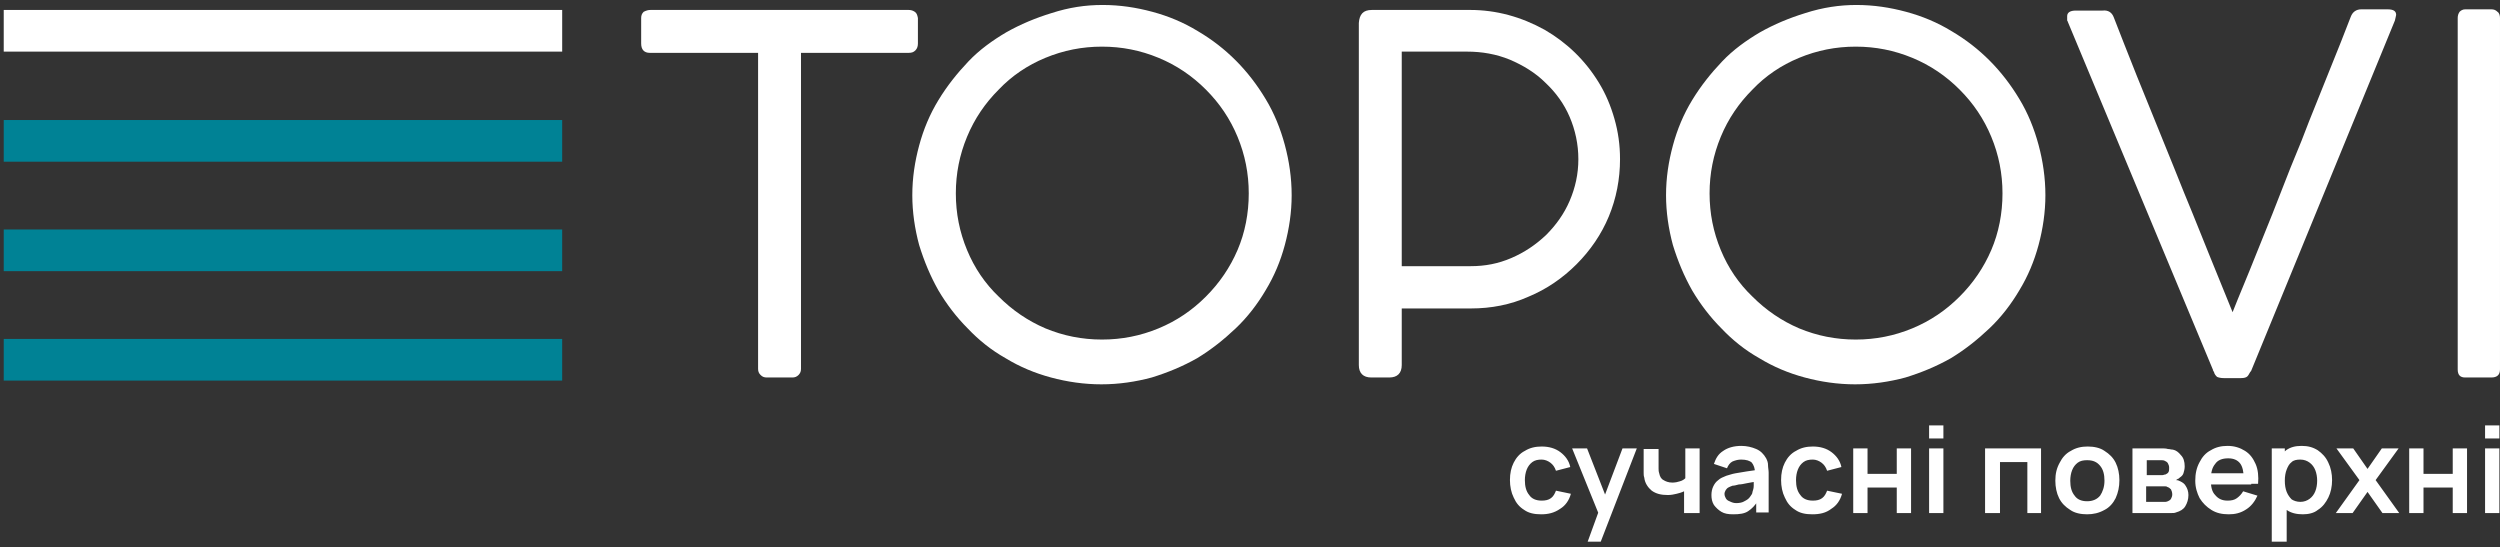 <svg width="402" height="88" viewBox="0 0 402 88" fill="none" xmlns="http://www.w3.org/2000/svg">
<rect x="0" y="0" width="402" height="88" fill="#333333" stroke="none"/>
<path d="M298.5 0.8C301.3 0.8 303.9 1.2 306.5 1.9C309.1 2.6 311.5 3.6 313.8 5C318.4 7.7 322 11.4 324.7 15.9C326.1 18.2 327.1 20.7 327.8 23.3C328.5 25.9 328.9 28.6 328.9 31.4C328.9 34.1 328.5 36.8 327.8 39.4C327.1 42 326.1 44.4 324.7 46.7C323.4 48.9 321.8 51 319.9 52.8C318 54.6 316 56.2 313.7 57.6C311.4 58.9 309 59.9 306.4 60.7C303.8 61.4 301.1 61.8 298.3 61.8C295.5 61.8 292.8 61.4 290.2 60.7C287.6 60 285.2 59 282.9 57.6C280.6 56.3 278.6 54.7 276.8 52.8C275 51 273.4 48.9 272.1 46.7C270.8 44.4 269.8 42 269 39.4C268.3 36.8 267.9 34.1 267.9 31.4C267.9 28.6 268.3 26 269 23.4C269.7 20.8 270.7 18.4 272.1 16.1C273.5 13.8 275.1 11.8 276.9 9.9C278.7 8 280.8 6.5 283 5.2C285.3 3.9 287.7 2.9 290.3 2.1C293.1 1.2 295.8 0.8 298.5 0.8ZM274.9 31.1C274.9 34.3 275.5 37.3 276.7 40.2C277.9 43.1 279.6 45.6 281.8 47.7C284 49.9 286.5 51.6 289.3 52.8C292.2 54 295.2 54.6 298.4 54.6C301.6 54.6 304.6 54 307.5 52.8C310.4 51.6 312.9 49.9 315.1 47.7C317.3 45.5 319 43 320.2 40.2C321.4 37.4 322 34.3 322 31.1C322 27.9 321.4 24.9 320.2 22C319 19.1 317.3 16.6 315.1 14.4C312.9 12.2 310.4 10.5 307.5 9.3C304.6 8.1 301.6 7.5 298.4 7.5C295.2 7.5 292.2 8.1 289.3 9.3C286.4 10.5 283.9 12.2 281.8 14.4C279.6 16.6 277.9 19.1 276.7 22C275.5 24.9 274.9 27.9 274.9 31.1Z" fill="white"/>
<path d="M339.9 2.8L341.5 6.9C342.6 9.7 344.3 14 346.6 19.6L349.6 27C350.7 29.8 351.7 32.2 352.6 34.4L355.3 41.1L359 50.2C360.1 47.4 361.4 44.4 362.7 41.1L365.4 34.4L368.3 27L370.1 22.6L371.3 19.5C372.9 15.5 374.6 11.3 376.4 6.8L378 2.7C378.3 1.9 378.9 1.5 379.7 1.5H383.9C384.9 1.5 385.3 1.8 385.3 2.4C385.3 2.5 385.2 2.8 385.1 3.3L362 59.6L361.9 59.8V59.7C361.7 60 361.6 60.3 361.4 60.5C361.2 60.7 360.9 60.8 360.3 60.8H357.6C357.1 60.8 356.7 60.7 356.5 60.6C356.3 60.4 356.1 60.2 356 59.8L355.8 59.5L355.9 59.6L332.5 3.5C332.5 3.5 332.5 3.4 332.4 3.3C332.4 3.2 332.4 3 332.4 2.6C332.4 2 332.9 1.7 333.8 1.7H338.1C339 1.6 339.6 2 339.9 2.8Z" fill="white"/>
<path d="M395.199 59.4V2.9C395.199 2.5 395.299 2.2 395.499 1.9C395.699 1.7 395.999 1.5 396.399 1.5H400.599C400.999 1.5 401.299 1.6 401.599 1.9C401.899 2.1 401.999 2.5 401.999 2.9V59.4C401.999 60.3 401.499 60.7 400.599 60.7H396.399C395.599 60.7 395.199 60.3 395.199 59.4Z" fill="white"/>
<path d="M90.4 1.6H0.6V8.3H90.4V1.6Z" fill="white"/>
<path d="M104.6 1.6H146.1C146.5 1.6 146.8 1.7 147.1 1.9C147.4 2.1 147.5 2.4 147.6 2.9V7C147.6 7.4 147.5 7.8 147.2 8.1C146.9 8.4 146.6 8.5 146.1 8.5H128.8V59.3C128.8 59.7 128.7 60 128.4 60.3C128.1 60.6 127.8 60.7 127.4 60.7H123.3C122.9 60.7 122.6 60.6 122.3 60.3C122 60 121.9 59.7 121.9 59.3V8.5H104.5C103.6 8.5 103.1 8 103.1 7V2.9C103.1 2.5 103.2 2.2 103.5 1.9C103.9 1.7 104.2 1.6 104.6 1.6Z" fill="white"/>
<path d="M177.299 0.8C180.099 0.8 182.699 1.2 185.299 1.9C187.899 2.6 190.299 3.6 192.599 5C197.199 7.7 200.799 11.4 203.499 15.9C204.899 18.2 205.899 20.7 206.599 23.3C207.299 25.9 207.699 28.6 207.699 31.4C207.699 34.1 207.299 36.8 206.599 39.4C205.899 42 204.899 44.4 203.499 46.7C202.199 48.9 200.599 51 198.699 52.8C196.799 54.6 194.799 56.2 192.499 57.6C190.199 58.9 187.799 59.9 185.199 60.7C182.599 61.4 179.899 61.8 177.099 61.8C174.299 61.8 171.599 61.4 168.999 60.7C166.399 60 163.999 59 161.699 57.6C159.399 56.3 157.399 54.7 155.599 52.8C153.799 51 152.199 48.9 150.899 46.7C149.599 44.4 148.599 42 147.799 39.4C147.099 36.8 146.699 34.1 146.699 31.4C146.699 28.6 147.099 26 147.799 23.4C148.499 20.8 149.499 18.4 150.899 16.1C152.299 13.8 153.899 11.8 155.699 9.9C157.499 8 159.599 6.5 161.799 5.2C164.099 3.9 166.499 2.9 169.099 2.1C171.899 1.2 174.499 0.8 177.299 0.8ZM153.699 31.1C153.699 34.3 154.299 37.3 155.499 40.2C156.699 43.1 158.399 45.6 160.599 47.7C162.799 49.9 165.299 51.6 168.099 52.8C170.999 54 173.999 54.6 177.199 54.6C180.399 54.6 183.399 54 186.299 52.8C189.199 51.6 191.699 49.9 193.899 47.7C196.099 45.5 197.799 43 198.999 40.2C200.199 37.4 200.799 34.3 200.799 31.1C200.799 27.9 200.199 24.9 198.999 22C197.799 19.1 196.099 16.6 193.899 14.4C191.699 12.2 189.199 10.5 186.299 9.3C183.399 8.1 180.399 7.5 177.199 7.5C173.999 7.5 170.999 8.1 168.099 9.3C165.199 10.5 162.699 12.2 160.599 14.4C158.399 16.6 156.699 19.1 155.499 22C154.299 24.9 153.699 27.9 153.699 31.1Z" fill="white"/>
<path d="M220.6 1.6H236.4C240.6 1.6 244.6 2.7 248.4 4.8C252 6.9 254.9 9.7 257.1 13.3C258.2 15.1 259 17 259.6 19.1C260.2 21.2 260.5 23.3 260.5 25.6C260.5 28.8 259.9 31.9 258.7 34.8C257.5 37.7 255.7 40.3 253.5 42.5C251.3 44.7 248.7 46.5 245.8 47.7C242.9 49 239.8 49.6 236.5 49.6H225.4V58.7C225.4 60 224.7 60.7 223.4 60.7H220.5C219.2 60.7 218.5 60 218.5 58.7V3.7C218.6 2.3 219.2 1.6 220.6 1.6ZM225.4 8.3V42.8H236.5C238.8 42.8 240.9 42.4 243 41.5C245.1 40.6 246.9 39.4 248.6 37.8C250.2 36.2 251.5 34.4 252.4 32.3C253.3 30.2 253.8 28 253.8 25.6C253.8 23.2 253.3 20.9 252.4 18.8C251.5 16.7 250.2 14.9 248.5 13.3C246.9 11.7 244.9 10.5 242.8 9.6C240.6 8.7 238.3 8.3 235.9 8.3H225.4Z" fill="white"/>
<path d="M399.599 82.5V72.1H401.899V82.5H399.599ZM399.599 70.5V68.4H401.899V70.5H399.599ZM387.399 82.5V72.1H389.699V76.2H394.399V72.1H396.699V82.5H394.399V78.4H389.699V82.5H387.399ZM375.599 82.5L379.399 77.2L375.699 72.1H378.399L380.699 75.4L382.999 72.1H385.699L381.999 77.2L385.799 82.5H383.099L380.699 79.1L378.299 82.5H375.599ZM369.899 80.7C370.499 80.7 370.999 80.5 371.399 80.2C371.799 79.9 372.099 79.5 372.299 79C372.499 78.5 372.599 77.9 372.599 77.3C372.599 76.7 372.499 76.1 372.299 75.6C372.099 75.1 371.799 74.7 371.399 74.4C370.999 74.1 370.499 73.9 369.899 73.9C369.299 73.9 368.799 74 368.499 74.3C368.099 74.6 367.899 75 367.699 75.5C367.499 76 367.399 76.6 367.399 77.3C367.399 78 367.499 78.6 367.699 79.1C367.899 79.6 368.199 80 368.499 80.3C368.799 80.5 369.299 80.7 369.899 80.7ZM365.299 87.1V72.1H367.399V79.4H367.699V87.1H365.299ZM370.299 82.7C369.299 82.7 368.399 82.5 367.699 82C366.999 81.5 366.499 80.9 366.099 80C365.799 79.2 365.599 78.2 365.599 77.2C365.599 76.2 365.799 75.2 366.099 74.4C366.399 73.6 366.999 72.9 367.599 72.4C368.299 71.9 369.099 71.7 370.099 71.7C371.099 71.7 371.899 71.9 372.699 72.4C373.399 72.9 373.999 73.5 374.399 74.4C374.799 75.2 374.999 76.2 374.999 77.2C374.999 78.2 374.799 79.2 374.399 80C373.999 80.8 373.499 81.5 372.699 82C372.099 82.5 371.199 82.7 370.299 82.7ZM354.799 77.9V76.1H361.999V77.9H354.799ZM358.399 82.7C357.299 82.7 356.399 82.5 355.599 82C354.799 81.5 354.199 80.9 353.699 80.1C353.299 79.3 352.999 78.4 352.999 77.3C352.999 76.2 353.199 75.2 353.699 74.3C354.099 73.5 354.699 72.8 355.499 72.4C356.299 71.9 357.199 71.7 358.199 71.7C359.299 71.7 360.199 72 360.999 72.5C361.799 73 362.299 73.7 362.699 74.6C363.099 75.5 363.199 76.6 363.099 77.8H360.799V77C360.799 75.9 360.599 75 360.199 74.5C359.799 74 359.199 73.7 358.299 73.7C357.299 73.7 356.599 74 356.199 74.6C355.699 75.2 355.499 76 355.499 77.2C355.499 78.3 355.699 79.1 356.199 79.6C356.699 80.2 357.299 80.5 358.199 80.5C358.799 80.5 359.299 80.4 359.699 80.1C360.099 79.8 360.399 79.5 360.699 79L362.999 79.7C362.599 80.6 361.999 81.4 361.199 81.9C360.299 82.5 359.399 82.7 358.399 82.7ZM345.199 76.4H347.099C347.299 76.4 347.499 76.4 347.699 76.4C347.899 76.4 347.999 76.3 348.199 76.3C348.399 76.2 348.599 76.1 348.699 75.9C348.799 75.7 348.799 75.5 348.799 75.2C348.799 74.9 348.699 74.7 348.599 74.5C348.499 74.3 348.299 74.2 348.099 74.1C347.899 74 347.699 74 347.499 74C347.299 74 347.099 74 347.099 74H345.199V76.4ZM345.199 80.7H347.799C347.899 80.7 348.099 80.7 348.199 80.7C348.399 80.7 348.499 80.6 348.599 80.6C348.799 80.5 348.999 80.4 349.099 80.2C349.199 80 349.299 79.8 349.299 79.5C349.299 79.2 349.199 78.9 349.099 78.7C348.899 78.5 348.799 78.4 348.499 78.3C348.399 78.2 348.199 78.2 348.099 78.2C347.899 78.2 347.799 78.2 347.699 78.2H345.099V80.7H345.199ZM342.899 82.5V72.1H347.599C347.899 72.1 348.299 72.1 348.599 72.2C348.899 72.2 349.099 72.3 349.399 72.3C349.899 72.4 350.299 72.7 350.699 73.2C351.099 73.6 351.299 74.2 351.299 75C351.299 75.4 351.199 75.8 351.099 76.1C350.999 76.4 350.799 76.6 350.499 76.8C350.399 76.9 350.299 77 350.199 77C350.099 77.1 349.999 77.1 349.899 77.2C350.199 77.2 350.399 77.3 350.599 77.4C350.999 77.6 351.299 77.8 351.499 78.2C351.699 78.5 351.899 79 351.899 79.6C351.899 80.3 351.699 80.9 351.399 81.4C351.099 81.9 350.599 82.2 349.899 82.4C349.699 82.5 349.399 82.5 349.099 82.5C348.799 82.5 348.499 82.5 348.199 82.5H342.899ZM335.599 80.6C336.499 80.6 337.199 80.3 337.699 79.7C338.099 79.1 338.399 78.3 338.399 77.3C338.399 76.3 338.199 75.5 337.699 74.9C337.199 74.3 336.599 74 335.599 74C334.999 74 334.499 74.1 334.099 74.4C333.699 74.7 333.399 75.1 333.199 75.6C332.999 76.1 332.899 76.7 332.899 77.3C332.899 78.3 333.099 79.1 333.599 79.7C333.999 80.3 334.699 80.6 335.599 80.6ZM335.599 82.7C334.599 82.7 333.599 82.5 332.899 82C332.099 81.5 331.499 80.9 331.099 80.1C330.699 79.3 330.499 78.3 330.499 77.3C330.499 76.2 330.699 75.3 331.199 74.4C331.599 73.6 332.199 72.9 332.999 72.5C333.799 72 334.699 71.8 335.699 71.8C336.699 71.8 337.699 72 338.399 72.5C339.199 73 339.799 73.6 340.199 74.4C340.599 75.2 340.799 76.2 340.799 77.2C340.799 78.3 340.599 79.2 340.199 80.1C339.799 80.9 339.199 81.6 338.399 82C337.499 82.5 336.599 82.7 335.599 82.7ZM319.199 82.5V72.1H328.199V82.5H325.999V74.3H321.599V82.5H319.199ZM310.199 82.5V72.1H312.499V82.5H310.199ZM310.199 70.5V68.4H312.499V70.5H310.199ZM297.999 82.5V72.1H300.299V76.2H304.999V72.1H307.299V82.5H304.999V78.4H300.299V82.5H297.999ZM291.399 82.7C290.299 82.7 289.399 82.5 288.699 82C287.899 81.5 287.399 80.9 286.999 80C286.599 79.2 286.399 78.2 286.399 77.2C286.399 76.1 286.599 75.2 286.999 74.4C287.399 73.6 287.999 72.9 288.799 72.5C289.599 72 290.499 71.8 291.499 71.8C292.699 71.8 293.699 72.1 294.499 72.7C295.299 73.3 295.899 74.1 296.099 75.1L293.799 75.7C293.599 75.1 293.299 74.7 292.899 74.4C292.499 74.1 291.999 73.9 291.499 73.9C290.899 73.9 290.399 74 289.999 74.3C289.599 74.6 289.299 75 289.099 75.5C288.899 76 288.799 76.6 288.799 77.2C288.799 78.2 288.999 79 289.499 79.6C289.899 80.2 290.599 80.5 291.499 80.5C292.099 80.5 292.599 80.4 292.999 80.1C293.399 79.8 293.599 79.4 293.799 78.9L296.199 79.4C295.899 80.5 295.299 81.3 294.499 81.8C293.599 82.5 292.599 82.7 291.399 82.7ZM279.199 80.9C279.699 80.9 280.199 80.8 280.499 80.6C280.899 80.4 281.199 80.2 281.399 79.9C281.599 79.6 281.799 79.4 281.799 79.1C281.899 78.8 281.999 78.5 281.999 78.1C281.999 77.7 281.999 77.4 281.999 77.2L282.699 77.4C281.999 77.5 281.399 77.6 280.899 77.7C280.399 77.8 279.999 77.9 279.599 77.9C279.199 78 278.899 78.1 278.599 78.1C278.299 78.2 278.099 78.3 277.899 78.4C277.699 78.5 277.599 78.7 277.499 78.8C277.399 79 277.299 79.2 277.299 79.4C277.299 79.7 277.399 79.9 277.499 80.1C277.599 80.3 277.799 80.5 278.099 80.6C278.499 80.8 278.799 80.9 279.199 80.9ZM278.699 82.7C277.899 82.7 277.299 82.6 276.799 82.3C276.299 82 275.899 81.6 275.599 81.2C275.299 80.7 275.199 80.2 275.199 79.6C275.199 79.1 275.299 78.6 275.499 78.2C275.699 77.8 275.899 77.5 276.299 77.2C276.599 76.9 277.099 76.7 277.599 76.5C277.999 76.4 278.499 76.2 279.099 76.1C279.699 76 280.299 75.9 280.899 75.8C281.599 75.7 282.199 75.6 282.999 75.5L282.199 76C282.199 75.3 281.999 74.8 281.699 74.4C281.399 74.1 280.799 73.9 279.999 73.9C279.499 73.9 279.099 74 278.599 74.2C278.199 74.4 277.899 74.8 277.699 75.3L275.599 74.6C275.899 73.7 276.299 73 277.099 72.5C277.799 72 278.799 71.7 279.999 71.7C280.899 71.7 281.699 71.9 282.399 72.2C283.099 72.5 283.599 73 283.999 73.7C284.199 74.1 284.299 74.4 284.299 74.8C284.299 75.2 284.399 75.6 284.399 76V82.4H282.399V80.1L282.699 80.5C282.199 81.3 281.699 81.8 281.099 82.2C280.499 82.6 279.699 82.7 278.699 82.7ZM270.799 82.5V79C270.399 79.2 269.999 79.3 269.599 79.4C269.199 79.5 268.699 79.6 268.199 79.6C267.099 79.6 266.299 79.4 265.599 78.9C264.999 78.4 264.499 77.7 264.399 76.8C264.299 76.5 264.299 76.3 264.299 76C264.299 75.7 264.299 75.5 264.299 75.2C264.299 75 264.299 74.8 264.299 74.7V72.2H266.699V74.7C266.699 74.8 266.699 75 266.699 75.3C266.699 75.6 266.699 75.8 266.799 76.1C266.899 76.6 267.099 77 267.499 77.2C267.799 77.4 268.299 77.6 268.899 77.6C269.399 77.6 269.799 77.5 270.099 77.4C270.499 77.3 270.799 77.1 270.999 76.9V72.1H273.299V82.5H270.799ZM255.299 87.1L257.299 81.6V83.2L252.799 72.1H255.199L258.399 80.3H257.799L260.899 72.1H263.199L257.399 87.1H255.299ZM247.799 82.7C246.699 82.7 245.799 82.5 245.099 82C244.299 81.5 243.799 80.9 243.399 80C242.999 79.2 242.799 78.2 242.799 77.2C242.799 76.1 242.999 75.2 243.399 74.4C243.799 73.6 244.399 72.9 245.199 72.5C245.999 72 246.899 71.8 247.899 71.8C249.099 71.8 250.099 72.1 250.899 72.7C251.699 73.3 252.299 74.1 252.499 75.1L250.199 75.7C249.999 75.1 249.699 74.7 249.299 74.4C248.899 74.1 248.399 73.9 247.899 73.9C247.299 73.9 246.799 74 246.399 74.3C245.999 74.6 245.699 75 245.499 75.5C245.299 76 245.199 76.6 245.199 77.2C245.199 78.2 245.399 79 245.899 79.6C246.299 80.2 246.999 80.5 247.899 80.5C248.499 80.5 248.999 80.4 249.399 80.1C249.799 79.8 249.999 79.4 250.199 78.9L252.599 79.4C252.299 80.5 251.699 81.3 250.899 81.8C249.899 82.5 248.899 82.7 247.799 82.7Z" fill="white"/>
<path d="M90.2 37.1H0.9V43.3H90.2V37.1Z" fill="#008295"/>
<path d="M90.5 43.6H0.6V36.9H90.4V43.6H90.5ZM1.2 43H89.9V37.4H1.2V43Z" fill="#008295"/>
<path d="M90.2 19.5H0.9V25.7H90.2V19.5Z" fill="#008295"/>
<path d="M90.5 26H0.6V19.3H90.4V26H90.5ZM1.2 25.4H89.9V19.8H1.2V25.4Z" fill="#008295"/>
<path d="M90.2 54.8H0.9V61H90.2V54.8Z" fill="#008295"/>
<path d="M90.5 61.2H0.6V54.5H90.4V61.2H90.5ZM1.2 60.7H89.9V55.1H1.2V60.7Z" fill="#008295"/>
</svg>
